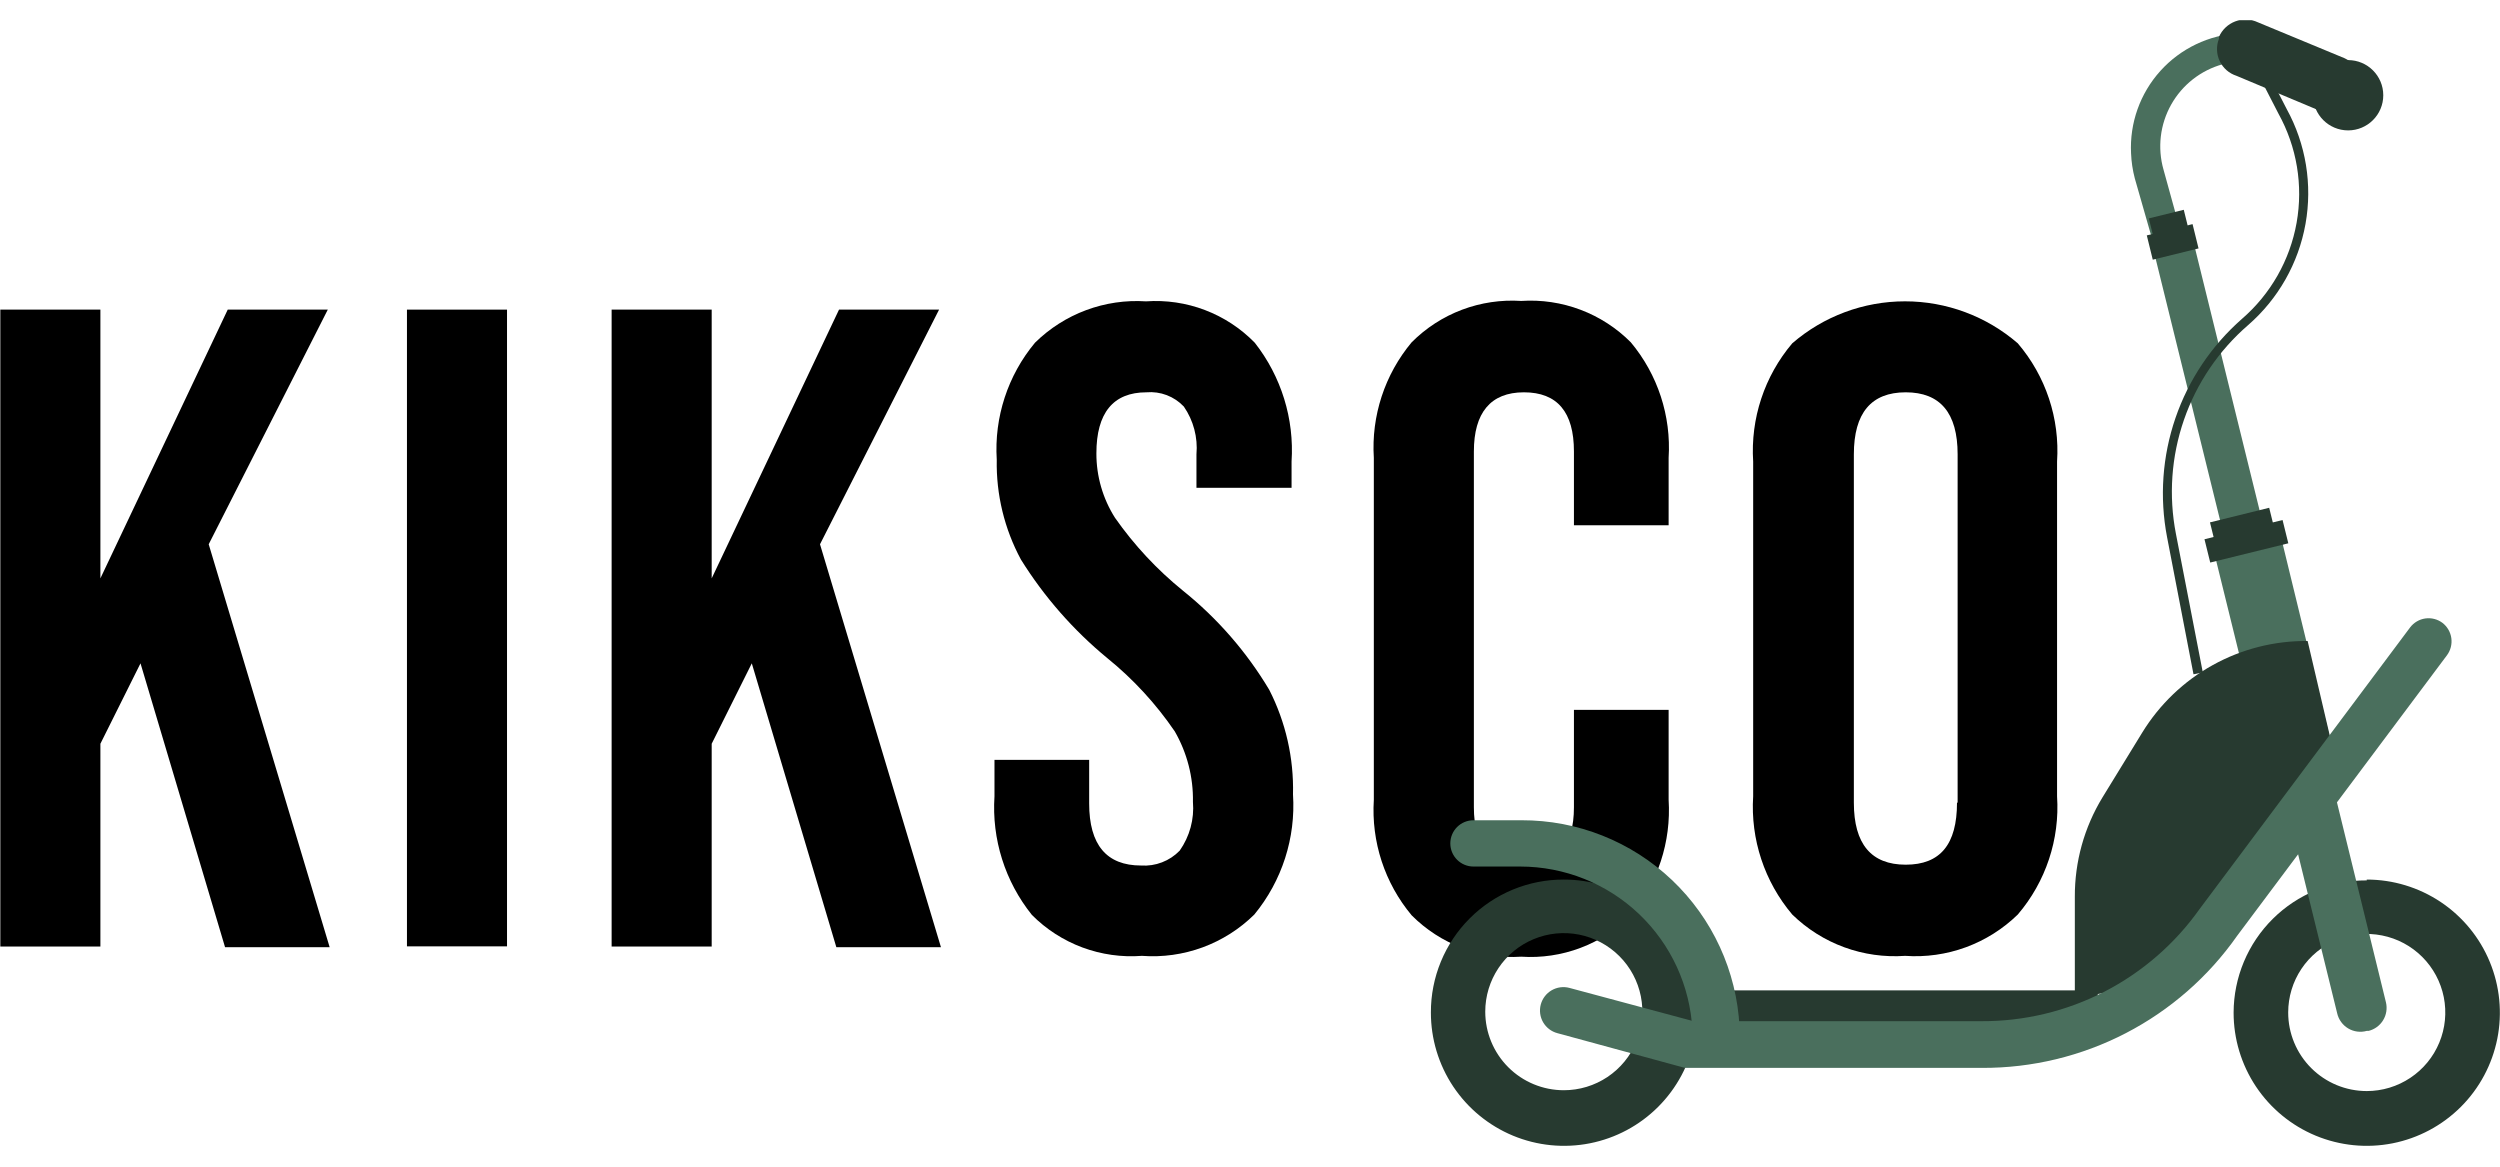 <svg width="120" height="56" viewBox="0 0 120 56" fill="none" xmlns="http://www.w3.org/2000/svg">
<g clip-path="url(#clip0_2013_2)">
<g clip-path="url(#clip1_2013_2)">
<g clip-path="url(#clip2_2013_2)">
<path d="M0.016 14.862H4.819V27.762L10.931 14.862H15.734L10.018 26.125L15.823 45.464H10.802L6.744 31.84L4.819 35.7V45.434H0.016V14.862Z" fill="black"/>
<path d="M19.534 14.862H24.337V45.425H19.534V14.862Z" fill="black"/>
<path d="M29.358 14.862H34.161V27.762L40.273 14.862H45.076L39.36 26.125L45.165 45.464H40.144L36.086 31.84L34.161 35.7V45.434H29.358V14.862Z" fill="black"/>
<path d="M49.531 43.916C48.241 42.309 47.6 40.277 47.735 38.221V36.474H52.28V38.568C52.28 40.553 53.114 41.545 54.771 41.545C55.113 41.568 55.457 41.516 55.777 41.392C56.098 41.269 56.388 41.077 56.626 40.83C57.106 40.148 57.331 39.319 57.261 38.489C57.282 37.302 56.98 36.133 56.388 35.105C55.486 33.783 54.397 32.599 53.153 31.592C51.523 30.25 50.122 28.651 49.005 26.859C48.212 25.388 47.812 23.737 47.844 22.066C47.717 20.028 48.374 18.019 49.68 16.45C50.378 15.762 51.214 15.229 52.132 14.887C53.05 14.545 54.031 14.401 55.009 14.465C55.971 14.397 56.936 14.539 57.837 14.882C58.739 15.225 59.555 15.76 60.228 16.45C61.5 18.069 62.129 20.101 61.995 22.155V23.416H57.43V21.808C57.501 20.997 57.287 20.186 56.825 19.516C56.596 19.273 56.316 19.086 56.005 18.967C55.694 18.849 55.36 18.802 55.029 18.831C53.431 18.831 52.627 19.823 52.627 21.759C52.623 22.855 52.933 23.929 53.52 24.854C54.438 26.164 55.533 27.34 56.775 28.347C58.431 29.675 59.836 31.288 60.923 33.11C61.715 34.663 62.107 36.389 62.064 38.131C62.2 40.219 61.537 42.28 60.208 43.897C59.502 44.594 58.656 45.131 57.724 45.474C56.793 45.816 55.8 45.955 54.81 45.881C53.841 45.955 52.867 45.817 51.955 45.478C51.044 45.139 50.217 44.606 49.531 43.916Z" fill="black"/>
<path d="M67.76 43.936C66.466 42.388 65.816 40.403 65.944 38.389V21.977C65.817 19.963 66.467 17.978 67.76 16.43C68.444 15.743 69.267 15.211 70.174 14.868C71.082 14.526 72.051 14.382 73.019 14.445C73.986 14.381 74.956 14.525 75.864 14.868C76.771 15.21 77.594 15.743 78.278 16.43C79.571 17.978 80.221 19.963 80.094 21.977V25.212H75.549V21.669C75.549 19.784 74.755 18.831 73.148 18.831C71.54 18.831 70.746 19.823 70.746 21.669V38.746C70.746 40.602 71.55 41.535 73.148 41.535C74.745 41.535 75.549 40.602 75.549 38.746V34.073H80.094V38.389C80.222 40.403 79.572 42.388 78.278 43.936C77.594 44.623 76.771 45.156 75.864 45.498C74.956 45.841 73.986 45.985 73.019 45.921C72.051 45.984 71.082 45.84 70.174 45.498C69.267 45.155 68.444 44.623 67.76 43.936Z" fill="black"/>
<path d="M86.028 43.897C84.693 42.318 84.021 40.284 84.152 38.221V22.155C84.02 20.092 84.692 18.058 86.028 16.48C87.531 15.179 89.453 14.464 91.441 14.464C93.429 14.464 95.35 15.179 96.854 16.48C98.198 18.053 98.875 20.09 98.739 22.155V38.221C98.875 40.286 98.198 42.323 96.854 43.897C96.143 44.59 95.294 45.126 94.362 45.468C93.43 45.81 92.436 45.951 91.446 45.881C90.454 45.951 89.458 45.811 88.524 45.469C87.59 45.127 86.74 44.591 86.028 43.897ZM93.966 38.528V21.808C93.966 19.823 93.133 18.831 91.475 18.831C89.818 18.831 88.985 19.823 88.985 21.808V38.528C88.985 40.513 89.818 41.505 91.475 41.505C93.133 41.505 93.936 40.533 93.936 38.528H93.966Z" fill="black"/>
<path d="M102.47 8.561C102.367 8.168 102.307 7.766 102.291 7.36C102.218 5.908 102.723 4.487 103.696 3.406C104.669 2.326 106.03 1.675 107.481 1.595L107.57 2.955C107.271 2.953 106.974 2.996 106.687 3.084C106.168 3.228 105.682 3.473 105.257 3.806C104.833 4.139 104.479 4.553 104.215 5.023C103.951 5.494 103.783 6.012 103.72 6.547C103.658 7.083 103.701 7.626 103.849 8.144L105.397 13.751L104.068 14.148L102.47 8.561Z" fill="#4A6F5D"/>
<path d="M100.694 47.538H82.426V49.533H100.694V47.538Z" fill="#273A30"/>
<path d="M68.683 48.6C68.681 49.865 69.054 51.102 69.755 52.154C70.457 53.206 71.455 54.027 72.623 54.512C73.791 54.997 75.077 55.124 76.317 54.878C77.558 54.632 78.697 54.023 79.591 53.129C80.486 52.234 81.095 51.095 81.341 49.854C81.587 48.614 81.46 47.328 80.975 46.16C80.49 44.992 79.669 43.994 78.617 43.292C77.565 42.591 76.328 42.218 75.063 42.219C74.224 42.217 73.394 42.38 72.618 42.7C71.843 43.02 71.138 43.489 70.546 44.083C69.953 44.675 69.483 45.38 69.163 46.155C68.843 46.931 68.68 47.761 68.683 48.6ZM75.063 52.331C74.063 52.331 73.104 51.934 72.397 51.227C71.689 50.519 71.292 49.56 71.292 48.56C71.292 47.815 71.513 47.086 71.928 46.465C72.342 45.845 72.931 45.362 73.62 45.077C74.309 44.791 75.067 44.717 75.799 44.862C76.53 45.008 77.202 45.367 77.729 45.894C78.257 46.421 78.616 47.093 78.761 47.825C78.907 48.556 78.832 49.314 78.547 50.003C78.261 50.692 77.778 51.281 77.158 51.696C76.538 52.11 75.809 52.331 75.063 52.331Z" fill="#273A30"/>
<path d="M113.604 42.259C112.767 42.255 111.939 42.416 111.165 42.733C110.391 43.05 109.687 43.516 109.094 44.105C108.5 44.694 108.029 45.394 107.706 46.165C107.383 46.936 107.216 47.764 107.213 48.6C107.211 49.864 107.584 51.101 108.285 52.153C108.986 53.205 109.984 54.026 111.151 54.511C112.319 54.996 113.604 55.124 114.844 54.879C116.084 54.633 117.224 54.025 118.119 53.132C119.013 52.239 119.623 51.1 119.87 49.86C120.118 48.62 119.992 47.335 119.508 46.167C119.025 44.998 118.206 44 117.155 43.297C116.104 42.595 114.868 42.219 113.604 42.219V42.259ZM113.604 52.371C112.603 52.371 111.644 51.973 110.937 51.266C110.23 50.559 109.833 49.6 109.833 48.6C109.833 47.854 110.054 47.125 110.468 46.505C110.883 45.885 111.472 45.402 112.161 45.116C112.85 44.831 113.608 44.756 114.339 44.902C115.071 45.047 115.743 45.406 116.27 45.934C116.797 46.461 117.156 47.133 117.302 47.864C117.447 48.596 117.373 49.354 117.087 50.043C116.802 50.732 116.319 51.321 115.698 51.735C115.078 52.15 114.349 52.371 113.604 52.371Z" fill="#273A30"/>
<path d="M105.162 11.11L103.264 11.578L106.986 26.685L108.884 26.217L105.162 11.11Z" fill="#4A6F5D"/>
<path d="M105.243 10.758L103.046 11.299L103.333 12.465L105.53 11.924L105.243 10.758Z" fill="#273A30"/>
<path d="M104.821 10.07L103.144 10.483L103.346 11.302L105.023 10.889L104.821 10.07Z" fill="#273A30"/>
<path d="M106.191 26.164L109.386 25.36L112.085 36.454L109.337 38.935L106.191 26.164Z" fill="#4A6F5D"/>
<path d="M109.563 24.961L105.815 25.884L106.091 27.002L109.839 26.079L109.563 24.961Z" fill="#273A30"/>
<path d="M108.921 24.373L106.079 25.074L106.281 25.893L109.123 25.192L108.921 24.373Z" fill="#273A30"/>
<path d="M110.984 33.656L114.526 48.114C114.595 48.406 114.547 48.713 114.391 48.969C114.235 49.226 113.984 49.41 113.693 49.483H113.604C113.455 49.525 113.299 49.535 113.146 49.515C112.994 49.495 112.846 49.444 112.714 49.365C112.581 49.286 112.466 49.181 112.375 49.056C112.284 48.932 112.219 48.79 112.185 48.64L108.632 34.182C108.591 34.033 108.58 33.878 108.6 33.725C108.62 33.572 108.672 33.425 108.75 33.292C108.829 33.159 108.934 33.044 109.059 32.953C109.183 32.862 109.325 32.798 109.476 32.763H109.565C109.871 32.695 110.192 32.75 110.458 32.917C110.724 33.085 110.913 33.35 110.984 33.656Z" fill="#4A6F5D"/>
<path d="M106.509 1.863V1.774C106.583 1.603 106.69 1.449 106.825 1.321C106.959 1.193 107.118 1.093 107.292 1.027C107.466 0.961 107.652 0.931 107.838 0.938C108.023 0.946 108.206 0.99 108.374 1.069L112.542 2.796C112.864 2.946 113.117 3.213 113.248 3.544C113.379 3.874 113.378 4.242 113.246 4.572V4.661C113.097 4.984 112.829 5.236 112.499 5.367C112.168 5.499 111.8 5.498 111.47 5.366L107.352 3.639C107.177 3.583 107.015 3.491 106.876 3.37C106.738 3.248 106.625 3.1 106.546 2.933C106.467 2.767 106.423 2.586 106.417 2.402C106.41 2.218 106.442 2.035 106.509 1.863Z" fill="#273A30"/>
<path d="M112.71 6.259C113.642 6.259 114.397 5.504 114.397 4.572C114.397 3.64 113.642 2.885 112.71 2.885C111.779 2.885 111.024 3.64 111.024 4.572C111.024 5.504 111.779 6.259 112.71 6.259Z" fill="#273A30"/>
<path d="M112.095 36.444L104.336 47.131L99.592 47.886V43.053C99.583 41.366 100.044 39.71 100.922 38.27L102.827 35.164C103.658 33.809 104.826 32.691 106.217 31.921C107.609 31.15 109.175 30.753 110.766 30.768L112.095 36.444Z" fill="#273A30"/>
<path d="M80.878 51.259L74.755 49.592C74.467 49.516 74.221 49.328 74.071 49.071C73.921 48.813 73.88 48.506 73.957 48.218C74.033 47.93 74.221 47.684 74.478 47.534C74.736 47.384 75.043 47.343 75.331 47.419L81.285 49.017H95.107C97.156 49.026 99.177 48.543 100.999 47.607C102.821 46.67 104.391 45.309 105.576 43.639L115.687 30.114C115.865 29.881 116.127 29.727 116.416 29.686C116.706 29.645 117.001 29.721 117.235 29.895C117.469 30.074 117.623 30.338 117.664 30.63C117.704 30.921 117.629 31.217 117.454 31.453L107.382 44.919C106.004 46.885 104.17 48.488 102.038 49.592C99.906 50.697 97.538 51.268 95.137 51.259H80.878Z" fill="#4A6F5D"/>
<path d="M81.235 49.443C81.126 47.327 80.209 45.333 78.672 43.872C77.136 42.412 75.099 41.597 72.979 41.594H70.727C70.432 41.594 70.149 41.477 69.941 41.269C69.732 41.06 69.615 40.778 69.615 40.483C69.615 40.188 69.732 39.906 69.941 39.697C70.149 39.489 70.432 39.372 70.727 39.372H73.029C75.715 39.363 78.301 40.389 80.25 42.237C82.199 44.085 83.362 46.612 83.497 49.295C83.503 49.589 83.395 49.874 83.195 50.09C82.995 50.307 82.72 50.438 82.426 50.456C82.139 50.459 81.86 50.358 81.641 50.172C81.422 49.986 81.278 49.727 81.235 49.443Z" fill="#4A6F5D"/>
<path d="M104.018 25.777C103.653 23.871 103.792 21.902 104.422 20.065C105.053 18.229 106.151 16.59 107.61 15.309C108.99 14.117 109.917 12.488 110.237 10.694C110.557 8.899 110.249 7.05 109.366 5.455L108.702 4.165L109.099 3.947L109.763 5.237C110.684 6.917 111.002 8.863 110.664 10.749C110.327 12.635 109.354 14.349 107.908 15.606C106.5 16.824 105.438 18.392 104.83 20.152C104.222 21.912 104.089 23.801 104.445 25.628L105.735 32.277L105.288 32.366L104.018 25.777Z" fill="#273A30"/>
</g>
</g>
</g>
<defs>
<clipPath id="clip0_2013_2">
<rect width="120" height="54.06" fill="white" transform="translate(0 0.97)"/>
</clipPath>
<clipPath id="clip1_2013_2">
<rect width="120" height="54.06" fill="white" transform="translate(0 0.97)"/>
</clipPath>
<clipPath id="clip2_2013_2">
<rect width="119.968" height="54.06" fill="white" transform="translate(0.016 0.97)"/>
</clipPath>
</defs>
</svg>
